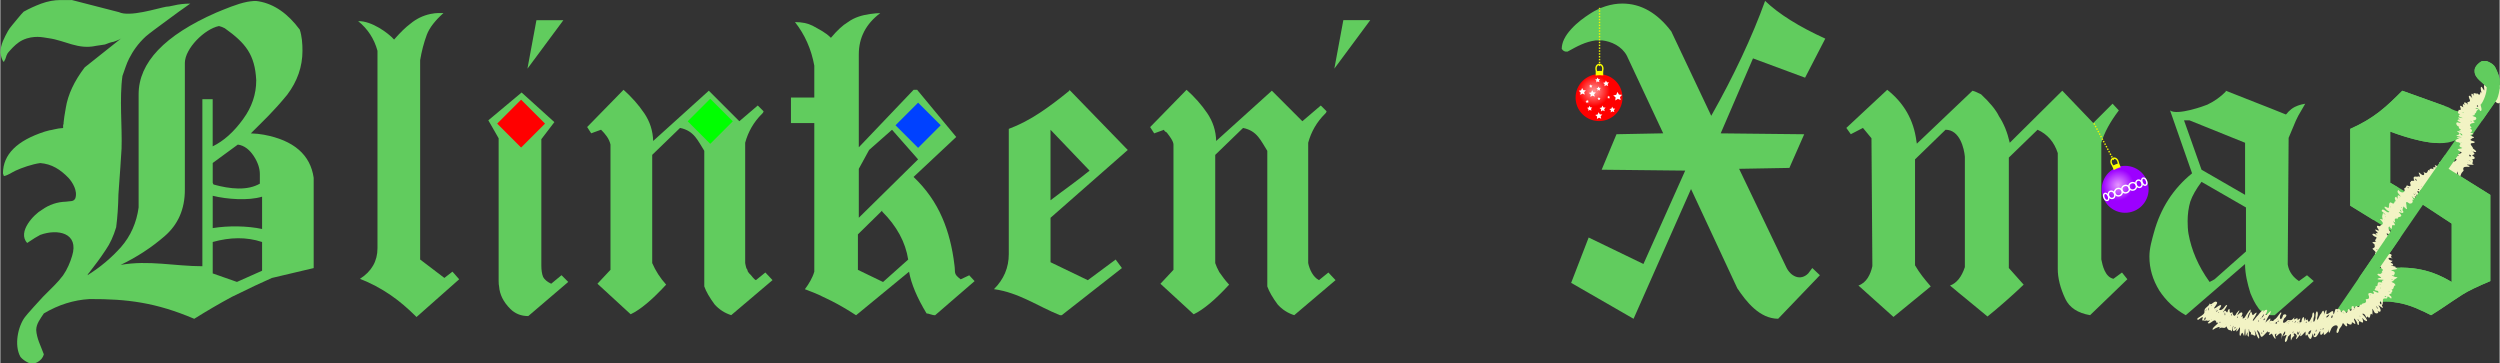 <?xml version="1.0" encoding="UTF-8"?>
<svg width="3.432in" height=".499in" version="1.1" viewBox="0 0 89.173 12.969" xmlns="http://www.w3.org/2000/svg" xmlns:xlink="http://www.w3.org/1999/xlink"><rect x="0" y="0" width="89.173" height="12.969" fill="#333333" stroke="none"/><defs><radialGradient id="c" cx="72.356" cy="20.983" r=".837" gradientTransform="matrix(.623 -.27 .261 .602 21.817 27.873)" gradientUnits="userSpaceOnUse"><stop stop-color="#ff9696" offset="0"/><stop stop-color="#f00" offset="1"/></radialGradient><radialGradient id="b" cx="72.356" cy="20.983" r=".837" gradientTransform="matrix(.623 -.27 .261 .602 41.095 30.691)" gradientUnits="userSpaceOnUse"><stop stop-color="#e596ff" offset="0"/><stop stop-color="#9c00ff" offset="1"/></radialGradient></defs><g transform="translate(-15.998 -17.234)"><g fill="#61cc5e" stroke-width=".083"><path d="m18.545 17.234 1.682 0.433c0.387 0.184 1.361-0.133 1.682-0.192 0.053 0 0.15-0.016 0.288-0.048 0.182-0.043 0.374-0.064 0.577-0.064-0.275 0.187-0.556 0.397-0.801 0.577-0.382 0.28-0.646 0.475-0.785 0.593-0.278 0.256-0.46 0.525-0.593 0.785-0.105 0.205-0.146 0.371-0.24 0.625-0.113 0.789-0.006 1.83-0.032 2.595-0.021 0.363-0.059 0.908-0.112 1.634-0.007 0.403-0.032 0.795-0.08 1.169-0.096 0.32-0.219 0.587-0.368 0.801-0.233 0.357-0.363 0.512-0.593 0.817-0.032 0.032-0.053 0.064-0.064 0.096 0.459-0.288 0.86-0.625 1.201-1.009 0.342-0.395 0.55-0.865 0.625-1.41v-4.037c0-1.132 0.924-2.104 2.771-2.916 0.305-0.123 0.735-0.312 1.105-0.384 0.157-0.023 0.29-0.046 0.416-0.016 0.545 0.096 1.031 0.433 1.458 1.009 0.078 0.243 0.096 0.501 0.096 0.753 0 0.566-0.182 1.089-0.545 1.57-0.487 0.595-0.835 0.915-1.298 1.378 0.187 0.008 0.31 0.019 0.465 0.048 1.069 0.199 1.661 0.716 1.778 1.538v3.22l-1.49 0.352c-0.32 0.139-0.796 0.363-1.426 0.673-0.438 0.235-0.886 0.497-1.346 0.785-1.37-0.584-2.394-0.71-3.732-0.705-0.566 0.032-1.111 0.203-1.634 0.513-0.122 0.189-0.27 0.366-0.272 0.593 0.021 0.309 0.156 0.548 0.272 0.865-0.043 0.15-0.132 0.227-0.24 0.288-0.086 0.049-0.217 0.055-0.304 0.016-0.118-0.052-0.214-0.123-0.288-0.208-0.237-0.412-0.091-1.097 0.16-1.426 0.021-0.032 0.123-0.15 0.304-0.352 0.075-0.085 0.187-0.208 0.336-0.368l0.4-0.4c0.117-0.117 0.224-0.24 0.32-0.368 0.147-0.212 0.251-0.459 0.32-0.689 0.257-0.828-0.515-0.98-1.137-0.753-0.107 0.053-0.262 0.15-0.465 0.288-0.364-0.394 0.247-1.029 0.529-1.185 0.256-0.182 0.539-0.278 0.849-0.288 0.157-0.026 0.271 0.007 0.336-0.112 0.099-0.267-0.099-0.584-0.24-0.737-0.299-0.309-0.605-0.496-1.009-0.529-0.291 0.039-0.669 0.173-0.881 0.272-0.129 0.06-0.27 0.167-0.416 0.192l-0.032-0.096c0-0.673 0.497-1.169 1.49-1.49 0.032-0.011 0.091-0.027 0.176-0.048 0.021 0 0.075-0.011 0.16-0.032 0.043-0.011 0.096-0.021 0.16-0.032 0.075-0.011 0.128-0.016 0.16-0.016v-0.096c0-0.011 0.005-0.027 0.016-0.048v-0.048c0.011-0.117 0.037-0.294 0.08-0.529 0.075-0.47 0.299-0.95 0.673-1.442l1.33-1.057c-0.043 0.043-0.144 0.091-0.304 0.144-0.075 0.011-0.176 0.043-0.304 0.096-0.075 0.011-0.182 0.027-0.32 0.048-0.638 0.141-1.09-0.188-1.682-0.272-0.131-0.019-0.262-0.048-0.4-0.048-0.15 0-0.333 0.02-0.529 0.112-0.19 0.09-0.334 0.237-0.465 0.384-0.03 0.034-0.059 0.064-0.08 0.096-0.021 0.032-0.048 0.101-0.08 0.208-0.011 0.011-0.027 0.043-0.048 0.096-0.076-0.061-0.106-0.224-0.128-0.336 0.013-0.304 0.148-0.539 0.272-0.769 0.023-0.042 0.077-0.126 0.176-0.24 0.133-0.153 0.256-0.32 0.384-0.449 0.192-0.107 0.4-0.203 0.625-0.288 0.235-0.085 0.465-0.129 0.689-0.128 0.064 3.47e-4 0.265 8.14e-4 0.4 0zm5.03 8.634v1.121l0.865 0.304 0.897-0.4v-1.025c-0.564-0.186-1.148-0.171-1.762 0zm0.224-7.705c-0.518 0.105-1.212 0.802-1.218 1.314v4.533c0 0.683-0.24 1.234-0.721 1.65-0.47 0.406-0.993 0.748-1.57 1.025 1.002-0.176 1.938 0.048 2.916 0.048v-5.959h0.368v1.682c0.395-0.192 0.758-0.518 1.089-0.977 0.31-0.427 0.465-0.886 0.465-1.378-0.045-0.913-0.375-1.327-1.121-1.858-0.061-0.034-0.137-0.064-0.208-0.08zm-0.224 7.209c0.565-0.091 1.242-0.08 1.762 0.032v-1.153c-0.488 0.151-1.258 0.093-1.762-0.032zm0.897-2.98-0.897 0.657v0.705c0.011 0.032 0.021 0.053 0.032 0.064 0.595 0.165 1.211 0.224 1.65-0.032v-0.336c0-0.203-0.069-0.425-0.224-0.657-0.142-0.212-0.325-0.368-0.561-0.4z"/><path d="m31.809 17.699c-0.299 0.267-0.497 0.523-0.593 0.769-0.107 0.288-0.187 0.593-0.24 0.913v7.112l0.865 0.657 0.288-0.224 0.24 0.272-1.522 1.346c-0.32-0.32-0.63-0.582-0.929-0.785-0.342-0.235-0.705-0.427-1.089-0.577 0.416-0.267 0.625-0.63 0.625-1.089v-7.048c-0.117-0.427-0.347-0.78-0.689-1.057 0.483-0.013 1.076 0.426 1.282 0.657 0.224-0.256 0.416-0.443 0.577-0.561 0.203-0.171 0.442-0.293 0.721-0.352 0.214-0.045 0.359-0.032 0.465-0.032z"/><path d="m34.596 20.534 1.169 1.057-0.465 0.609v4.501c0 0.171 0.021 0.31 0.064 0.416 0.053 0.096 0.15 0.176 0.288 0.24l0.368-0.304 0.24 0.24-1.426 1.218c-0.256 0-0.47-0.085-0.641-0.256-0.246-0.246-0.379-0.513-0.4-0.801-0.011-0.043-0.016-0.107-0.016-0.192v-5.094l-0.368-0.641zm0.529-2.579h0.961l-1.282 1.73z"/><path d="m38.233 20.438c0.288 0.256 0.534 0.534 0.737 0.833 0.203 0.299 0.31 0.63 0.32 0.993l1.986-1.794 1.089 1.089 0.657-0.561 0.208 0.208c-0.011 0.032-0.021 0.053-0.032 0.064l-0.032 0.032c-0.288 0.288-0.486 0.63-0.593 1.025v4.293l0.016 0.08c0.011 0.053 0.021 0.091 0.032 0.112 0.021 0.021 0.037 0.059 0.048 0.112 0.011 0.011 0.027 0.032 0.048 0.064l0.048 0.048c0.011 0.011 0.037 0.043 0.08 0.096 0.043 0.053 0.08 0.085 0.112 0.096l0.336-0.272 0.256 0.272-1.474 1.25c-0.235-0.075-0.433-0.203-0.593-0.384-0.182-0.246-0.304-0.459-0.368-0.641v-4.838c-0.231-0.36-0.359-0.716-0.865-0.817l-0.993 0.961v3.861c0.117 0.269 0.277 0.525 0.497 0.769-0.502 0.545-0.924 0.897-1.266 1.057l-1.185-1.089 0.465-0.497v-4.469c-0.046-0.21-0.187-0.38-0.336-0.529l-0.352 0.128-0.144-0.224z"/><path d="m47.396 17.699c-0.513 0.384-0.769 0.876-0.769 1.474v3.316l1.954-2.05h0.128l1.394 1.682-1.522 1.426c0.449 0.427 0.79 0.913 1.025 1.458 0.214 0.491 0.358 1.052 0.433 1.682 0.045 0.289-0.051 0.306 0.224 0.513l0.304-0.144 0.192 0.208-1.41 1.218c-0.043 0-0.096-0.011-0.16-0.032-0.064-0.021-0.112-0.032-0.144-0.032-0.342-0.566-0.55-1.063-0.625-1.49l-1.89 1.554c-0.331-0.214-0.625-0.384-0.881-0.513-0.107-0.053-0.262-0.128-0.465-0.224-0.096-0.043-0.256-0.107-0.481-0.192 0.143-0.189 0.275-0.412 0.336-0.625v-5.302h-0.833v-0.913h0.833v-1.137c-0.107-0.587-0.336-1.105-0.689-1.554 0.246 0 0.454 0.043 0.625 0.128 0.263 0.147 0.468 0.243 0.657 0.433 0.224-0.267 0.427-0.454 0.609-0.561 0.235-0.171 0.499-0.245 0.785-0.288 0.137-0.021 0.284-0.032 0.368-0.032zm0.064 7.048-0.865 0.849v1.266l0.897 0.433 0.897-0.801c-0.096-0.619-0.406-1.191-0.929-1.714zm0.352-2.884-0.817 0.721-0.368 0.673v1.746l2.115-2.083z"/><path d="m54.14 20.438 2.083 2.147-2.755 2.419v1.586l1.33 0.641 0.993-0.737 0.224 0.304-2.147 1.682h-0.064c-0.781-0.312-1.468-0.809-2.355-0.929 0.352-0.352 0.529-0.769 0.529-1.25v-4.469c0.374-0.139 0.753-0.336 1.137-0.593 0.32-0.214 0.662-0.47 1.025-0.769zm-0.673 1.426v2.515c0.497-0.381 0.915-0.666 1.394-1.057z"/><path d="m58.321 20.438c0.288 0.256 0.534 0.534 0.737 0.833 0.203 0.299 0.31 0.63 0.32 0.993l1.986-1.794 1.089 1.089 0.657-0.561 0.208 0.208c-0.011 0.032-0.021 0.053-0.032 0.064l-0.032 0.032c-0.288 0.288-0.486 0.63-0.593 1.025v4.293c0.049 0.235 0.172 0.497 0.384 0.609l0.336-0.272 0.256 0.272-1.474 1.25c-0.235-0.075-0.433-0.203-0.593-0.384-0.182-0.246-0.304-0.459-0.368-0.641v-4.838c-0.231-0.36-0.359-0.716-0.865-0.817l-0.993 0.961v3.861c0.032 0.096 0.08 0.203 0.144 0.32 0.115 0.167 0.219 0.305 0.352 0.449-0.502 0.545-0.924 0.897-1.266 1.057l-1.185-1.089 0.465-0.497v-4.469c0-0.053-0.027-0.123-0.08-0.208-0.032-0.053-0.085-0.128-0.16-0.224-0.064-0.032-0.096-0.064-0.096-0.096l-0.352 0.128-0.144-0.224z"/><path d="m78.963 17.266c0.491 0.47 1.207 0.918 2.147 1.346l-0.721 1.394-1.858-0.689-1.153 2.675 2.98 0.032-0.529 1.201-1.794 0.032 1.682 3.508c0.15 0.326 0.502 0.508 0.785 0.224l0.144-0.192 0.272 0.256-1.49 1.554c-0.665-0.005-1.136-0.607-1.458-1.089l-1.65-3.54-2.05 4.63-2.227-1.282 0.625-1.618 1.954 0.945 1.49-3.332-2.98-0.032 0.529-1.266 1.666-0.032-1.298-2.771c-0.18-0.338-0.554-0.509-0.881-0.545h-0.224c-0.378 0.048-0.662 0.209-1.009 0.4-0.108 0.009-0.151-0.02-0.208-0.096 0-0.224 0.112-0.459 0.336-0.705 0.224-0.246 0.464-0.415 0.689-0.561 0.33-0.214 0.735-0.352 1.137-0.352 0.662 0 1.244 0.331 1.746 0.993l1.426 3.012c0.79-1.396 1.466-2.831 1.922-4.101z"/><path d="m83.32 20.438c0.598 0.47 0.945 1.079 1.041 1.826 0.004 0.03 0.01 0.062 0.016 0.096l1.986-1.89c0.075 0.021 0.176 0.064 0.304 0.128 0.32 0.299 0.534 0.561 0.641 0.785 0.171 0.256 0.299 0.571 0.384 0.945l1.874-1.858 1.105 1.153 0.689-0.689 0.224 0.24c-0.31 0.406-0.518 0.79-0.625 1.153v4.165c0.042 0.209 0.131 0.627 0.433 0.689l0.304-0.224 0.192 0.24-1.33 1.282c-0.438-0.075-0.732-0.267-0.881-0.577-0.182-0.384-0.272-0.742-0.272-1.073v-4.133c-0.128-0.395-0.368-0.673-0.721-0.833l-1.025 0.993v3.941l0.529 0.593c-0.379 0.366-0.931 0.848-1.29 1.136-0.478-0.403-0.898-0.731-1.337-1.104 0.235-0.085 0.411-0.304 0.529-0.657v-3.941c-0.025-0.281-0.175-0.961-0.689-0.961l-1.089 1.057v3.78c0.172 0.293 0.33 0.483 0.561 0.753l-1.33 1.089-1.25-1.121c0.287-0.099 0.433-0.394 0.497-0.692l-0.032-4.563-0.304-0.368-0.433 0.224-0.16-0.224z"/><path d="m95.399 20.47c0.713 0.288 1.435 0.559 2.147 0.849l0.032-0.032c0.021-0.032 0.071-0.09 0.16-0.16 0.081-0.063 0.179-0.107 0.24-0.128 0.099-0.035 0.149-0.045 0.256-0.064-0.043 0.075-0.101 0.176-0.176 0.304-0.043 0.064-0.096 0.166-0.16 0.304-0.053 0.128-0.139 0.331-0.256 0.609l-0.032 4.517c0.043 0.276 0.207 0.464 0.4 0.593l0.288-0.208 0.24 0.208-1.394 1.218h-0.096c-0.182 0-0.336-0.075-0.465-0.224-0.16-0.214-0.229-0.386-0.304-0.561-0.104-0.332-0.192-0.688-0.192-1.041l-2.115 1.826c-0.384-0.214-0.7-0.507-0.945-0.881-0.235-0.384-0.352-0.785-0.352-1.201-0.004-0.312 0.099-0.634 0.16-0.865 0.235-0.865 0.689-1.57 1.362-2.115l-0.785-2.243c0.26 0.19 1.253-0.172 1.33-0.208 0.246-0.116 0.465-0.272 0.657-0.465zm-0.865 3.252c-0.192 0.256-0.326 0.491-0.4 0.705-0.064 0.214-0.096 0.449-0.096 0.705 0.002 0.148 0.007 0.312 0.032 0.449 0.104 0.563 0.336 1.137 0.753 1.714l0.176-0.096 1.121-0.993v-1.57zm-0.625-2.195 0.625 1.762 1.554 0.897v-1.858l-1.986-0.801z"/><path d="m63.915 17.952h0.961l-1.282 1.73z"/></g><g transform="translate(.49 -.488)"><circle cx="72.548" cy="21.205" r=".837" fill="url(#c)" stop-color="#000000" stroke-dasharray="0.462, 0.154" stroke-linecap="round" stroke-linejoin="round" stroke-width=".154"/><g stroke-linecap="round"><path d="m72.555 20.252c-0.042 6.35e-4 -0.084 0.007-0.126 0.017v0.156l0.016-0.016 0.012 0.013c5.75e-4 -1e-4 1e-3 -4.31e-4 0.002-5.29e-4l0.016-0.016 0.012 0.012 0.015-0.014 0.012 0.012 0.015-0.015 0.013 0.013 0.013-0.013 0.013 0.013c3.49e-4 1e-6 7.08e-4 -3e-6 0.001 0l0.014-0.014 0.014 0.014c3.49e-4 1.9e-5 7.08e-4 -1.9e-5 0.001 0l0.013-0.012 0.013 0.013 0.012-0.012 0.014 0.014 0.012-0.012 0.014 0.014 0.008-0.008 0.013 0.013v-0.155c-0.048-0.012-0.095-0.018-0.143-0.017z" fill="#fbff00" stop-color="#000000" stroke-dasharray="3.068, 1.023" stroke-linejoin="round" stroke-width="1.023"/><path d="m72.46 20.271c-0.115-0.33 0.314-0.338 0.207 0.004" fill="none" stroke="#fbff00" stroke-width=".051"/></g><path id="a" transform="matrix(.218 0 0 .218 27.495 17.799)" d="m208.15 13.726-0.312-0.141-0.291 0.182 0.038-0.341-0.263-0.22 0.336-0.069 0.129-0.318 0.17 0.298 0.342 0.024-0.231 0.253z" fill="#fff" stop-color="#000000"/><use transform="matrix(.589 0 0 .589 29.374 8.602)" xlink:href="#a"/><use transform="matrix(.565 0 0 .565 30.994 9.645)" xlink:href="#a"/><use transform="matrix(1.016 0 0 1.016 -1.289 .566)" xlink:href="#a"/><use transform="matrix(.52 0 0 .52 34.69 10.477)" xlink:href="#a"/><use transform="matrix(.872 0 0 .872 8.733 3.539)" xlink:href="#a"/><use transform="matrix(1.173 0 0 1.173 -13.084 -3.219)" xlink:href="#a"/><use transform="matrix(.506 0 0 .506 36.055 10.716)" xlink:href="#a"/><use transform="matrix(.989 0 0 .989 1.024 1.162)" xlink:href="#a"/><use transform="matrix(1.483 0 0 1.483 -34.747 -9.539)" xlink:href="#a"/><use transform="matrix(1.18 0 0 1.18 -13.363 -2.576)" xlink:href="#a"/><use transform="matrix(1.206 0 0 1.206 -15.844 -3.976)" xlink:href="#a"/><use transform="matrix(.756 0 0 .756 17.497 5.238)" xlink:href="#a"/><use transform="matrix(.852 0 0 .852 10.474 2.942)" xlink:href="#a"/></g><g transform="rotate(-22.036 91.729 24.049)" stroke-linecap="round"><circle cx="91.826" cy="24.023" r=".837" fill="url(#b)" stop-color="#000000" stroke-dasharray="0.462, 0.154" stroke-linejoin="round" stroke-width=".154"/><g transform="translate(19.278 2.818)"><path d="m72.555 20.252c-0.042 6.35e-4 -0.084 0.007-0.126 0.017v0.156l0.016-0.016 0.012 0.013c5.75e-4 -1e-4 1e-3 -4.31e-4 0.002-5.29e-4l0.016-0.016 0.012 0.012 0.015-0.014 0.012 0.012 0.015-0.015 0.013 0.013 0.013-0.013 0.013 0.013c3.49e-4 1e-6 7.08e-4 -3e-6 0.001 0l0.014-0.014 0.014 0.014c3.49e-4 1.9e-5 7.08e-4 -1.9e-5 0.001 0l0.013-0.012 0.013 0.013 0.012-0.012 0.014 0.014 0.012-0.012 0.014 0.014 0.008-0.008 0.013 0.013v-0.155c-0.048-0.012-0.095-0.018-0.143-0.017z" fill="#fbff00" stop-color="#000000" stroke-dasharray="3.068, 1.023" stroke-linejoin="round" stroke-width="1.023"/><path d="m72.46 20.271c-0.115-0.33 0.314-0.338 0.207 0.004" fill="none" stroke="#fbff00" stroke-width=".051"/></g><g fill="none" stroke="#fff" stroke-width=".051"><ellipse cx="91.097" cy="24.021" rx=".082" ry=".134" stop-color="#000000"/><ellipse cx="91.304" cy="24.023" rx=".111" ry=".134" stop-color="#000000"/><circle cx="91.567" cy="24.027" r=".134" stop-color="#000000"/><circle cx="91.844" cy="24.023" r=".134" stop-color="#000000"/><circle cx="92.114" cy="24.026" r=".134" stop-color="#000000"/><ellipse cx="92.358" cy="24.024" rx=".107" ry=".134" stop-color="#000000"/><ellipse cx="92.562" cy="24.026" rx=".082" ry=".134" stop-color="#000000"/></g></g><path d="m104.55 19.413h0.16c0.16 0.064 0.262 0.139 0.304 0.224 0.069 0.138 0.138 0.298 0.16 0.433v0.256c-4e-3 0.151-0.045 0.32-0.096 0.449l-1.73 2.483 1.49 0.929v3.076c-0.459 0.192-0.791 0.351-0.993 0.481-0.429 0.274-0.743 0.507-1.121 0.737-0.117-0.064-0.299-0.15-0.545-0.256-0.783-0.324-1.389-0.266-2.163-0.032-0.085 0.032-0.219 0.107-0.4 0.224l-0.224-0.16 1.906-2.787-1.458-0.897v-2.739c0.865-0.387 1.281-0.785 1.858-1.362l1.65 0.593c0.599 0.391 1.362 0.05 1.362-0.721-0.131-0.161-0.433-0.315-0.433-0.561v-0.048c3e-3 -0.147 0.204-0.303 0.272-0.32zm-2.115 5.126-1.554 2.259c1.013-0.048 1.666-0.047 2.579 0.497v-2.083zm-1.169-0.785 0.897 0.529 1.426-2.05c-0.608 0.318-1.911-0.152-2.323-0.304z" fill="#61cc5e" stroke-width=".083"/><path d="m104.97 20.232c-0.136 0.055 0.033 0.266-0.138 0.085-0.022 0.113-0.058 0.074-0.132 0.015-0.192-0.24 9e-3 0.301-0.127 0.065-0.103-0.186-0.09 0.071-0.03 0.173-0.102-0.179-0.024 0.16-0.161-0.001-0.037 0.036-0.207-0.093-0.119 0.091-0.114-0.173-0.131-0.053-0.049 0.122-0.02-0.078-0.189-0.224-0.133-0.051 0.12 0.23-0.146 0.056-0.034 0.238-0.157-0.169-0.212-0.04-0.041 0.068-0.236-0.212-0.119 0.04-0.129 0.026-0.267-0.178 0.031 0.145-0.164 0.088-0.018 0.079-0.08 0.128 0.05 0.153-0.169 0.092 0.137 0.138 0.078 0.145-0.367-0.074 0.041 0.072-0.139 0.047-0.142 0.062 0.216 0.119 0.022 0.118-0.154-0.072-0.116 0.12 5e-3 0.144-0.087 0.08 0.174 0.08-0.017 0.143 0.342 0.107-0.248-0.078 0.011 0.072 0.07 0.118-0.285 0.064 0.043 0.143 0.206 0.058-0.339-0.042-0.026 0.066-0.121-0.005-0.242 0.116-0.016 0.132 0.144 0.091-0.122 0.108 0.113 0.198-0.045 0.048-0.293 0.007-0.07 0.13 0.187 0.091-0.279 0.059 0.017 0.174-0.071-0.085-0.254 0.037-0.181 0.091 0.105-0.014-0.084 0.195-0.121 0.029-0.069-0.042-0.175-0.109-0.194 0.037 0.037 0.253-0.013-0.058-0.084 0.021-0.04-0.069-0.166-0.082-0.088 0.122 0.019 0.027-0.161-0.237-0.07 0.013-0.119 0.009-0.022 0.072-0.192-0.008 0.097 0.205-0.089-0.041-0.046 0.158-0.056-0.055-0.198-0.026-0.115 0.063-0.128-0.162-0.037 0.182-0.245 0.017 0.068 0.1 0.016 0.18-0.096 0.075-0.186-0.167 0.077 0.182-0.074 0.09-0.063 0.046-0.217-0.056-0.168 0.115 0.071 0.096-0.154-0.002-0.103 0.093-0.115-0.025 0.118 0.231-0.148 0.115-0.03 0.072-0.08 0.131-0.104 0.104 0.092 0.142-0.079 0.22-0.201 0.058-0.089 0.101 0.069 0.157 0.082 0.246-0.193-0.197-0.04 0.227-0.153 3.73e-4 -0.094 0.012-0.035 0.128-0.013 0.159-0.092-0.034-7e-3 0.168-0.184 0.04-0.122 0.013-7e-3 0.261-0.129 0.183-0.206-0.105-0.034 0.104 0.079 0.146-0.068 0.115-0.237-0.194-0.277-0.019 0.137 0.099 0.211 0.213 0.049 0.065-0.036 0.144-0.039 0.111-8e-3 0.238-0.289-0.086 0.182 0.125-0.081 0.207 2e-3 0.092-0.176-0.069-0.114 0.087 0.178 0.237-0.146-0.04-0.056 0.106 0.215 0.19-0.139-0.023 0.066 0.183-0.138-0.137-0.28-0.071-0.101 0.024 0.164 0.038-0.043 0.101 0.033 0.183 0.119 0.032-0.265-0.036-0.044 0.088 0.01 0.114 0.045 0.088-0.074 0.165 0.037 0.042 0.165 0.122 0.095 0.166-9e-3 0.08 0.365 0.271 0.112 0.256-0.067 0.079 0.066 0.063-0.058 0.193 0.172-0.033 0.143 0.086 0.209 0.112 0.073 0.068-0.109 0.072 0.036 0.111-0.098-0.036-0.019 0.091-0.178 0.052-0.155 0.031 0.259 0.17 0.025 0.152-0.232 0.098 0.326 0.024 0.108 0.099-0.04 0.068 0.099 0.066-0.118 0.05-0.081 0.028 5e-3 0.165-0.123 0.145 0.071 0.093-0.155 0.129 0.091 0.168 0.101 0.186-0.257-0.112-0.152 0.055 0.03 0.143-0.096-0.058-0.195 0.05 0.062 0.172 0.028 0.185-0.09 0.19 0.07 0.203-0.149 0.103-0.136 0.196-0.098-0.032-0.046 0.081-0.148 0.087-0.086-0.147-0.121 0.165-0.15-0.035-0.142-0.027-7e-3 0.185-0.122 0.163-0.108-0.213-0.06 0.194-0.174 0.033-0.086-0.138-0.138 0.059-0.148 0.018-0.036-0.175-0.135-0.078-0.179-0.117-0.042-0.032-0.09 0.377-0.104 0.09-0.044-0.058-0.17 0.126-0.244 0.089 0.04-0.299-0.075-0.042-0.1 0.092 0.041-0.112 0.015-0.33-0.081-0.108-0.077 0.05-0.146 0.365-0.149 0.161 0.084-0.221-0.045-0.363-0.055-0.06 0.015 0.148-0.113 0.322-0.069 0.069 0.071-0.16-0.037-0.333-0.052-0.068-0.103 0.211-0.124 0.256-0.166 0.107-0.126 0.124-6e-3 -0.212-0.127 0.072 0.046-0.231-0.074-0.173-0.09 0.024-0.193 0.089 0.098-0.258-0.136-0.065 0.035-0.195-0.188 0.103-0.11-0.106-0.105 0.116-0.097 0.113-0.238 0.099-0.126 0.139-0.233 0.15-0.131-0.056 0.186-0.15-5e-3 -0.173-0.036-0.118-0.081 0.283-0.176 0.076-0.07-0.05 0.029-0.179-0.142 0.177-0.239 0.206-0.099 0.152-0.112-0.076-0.196 0.137 0.118-0.284 5e-3 -0.146-0.097-0.057-0.088 0.123 0.064-0.2 0.138-0.288 0.108-0.266-0.163 0.151-0.162 0.024 0.148-0.222-0.036-0.205-0.123-0.02 0.133-0.229-0.032-0.112-0.148 0.056-0.064 0.043-0.227 0.313-0.175 0.147 0.085-0.114 0.225-0.372 0.013-0.167-0.075 0.084-0.047-0.299-0.153 0.034-0.097 0.28-0.061-0.064 0.043-0.139 0.06-0.238-0.153 0.125-0.206 0.208-0.166 0.114 0.032-0.113-0.127-0.026 0.103-0.164 0.027-0.215-0.092-0.095-0.16 0.174 0.198-0.35-0.067-0.041-0.081 0.199-0.144 0.04-0.154-0.039-0.173 0.13-0.033-0.222-0.15-0.072-0.047 0.23-0.068-0.088-0.159 0.068-0.13 0.123 0.268-0.358 0.068-0.222-0.09 0.139-0.173 0.188-0.232 0.136 0.156-0.204 0.051-0.191-0.1-0.068-0.206 0.114 0.054-0.105 0.031-0.187-0.094-0.106-0.221 0.157-0.258 0.035-0.049 0.135-0.198 0.147-0.195 0.28 0.05 0.158-0.373 0.251-0.225 0.311 0.196-0.132 0.182-0.148 0.142 0.02 0.048-0.021 0.148 0.065 0.249-0.063-0.236 0.225 0.194-0.079-0.047 0.149 0.072 0.107 0.269-0.243 0.313-8.92e-4 0.201-0.046-0.209 0.182-0.131 0.25 0.103-0.075 0.333-0.172 0.21-0.034 0.12-0.11 0.2 0.037 0.276-0.091 0.027 0.095 0.092 0.159 0.142 0.13 0.066 0.164 0.062-0.159 0.11-0.145-0.057 0.141-0.028 0.285 0.139 0.074-0.089 0.17-0.022 0.168 0.083-0.029 0.036 0.069-0.044 0.254 0.017 0.32 0.083-0.168 0.067-0.156 0.137 1.34e-4 0.02-0.062 0.034-0.463 0.05-0.142-6e-3 0.372 0.1-0.22 0.073 0.114 0.099 0.204 0.016-0.326 0.056-0.21 4e-3 0.145 0.094 0.029 0.061 0.191 0.044-0.074 0.226 0.174 0.146-0.104-0.042-0.218 0.086 0.251 0.148 0.236 0.058-0.073-0.177-0.422-0.017-0.253 0.086 0.093 0.049 0.239 0.147 0.176 0.08-0.065 0.237-0.27 0.179-0.142 0.2-0.07-0.105 0.204 0.15 0.041 0.04 0.102 0.195 0.344 0.101 0.045 0.149-0.155-0.045 0.154 0.104 0.013 0.116-0.122 0.185-0.089 0.123 0.147 0.011-0.061 0.184-0.446 0.141-0.199-0.198 0.231 0.129-0.073 0.04 0.101-0.122 0.25 0.036 0.265 0.065 0.005 0.043-0.019 0.135-0.209 0.098 0.013-1e-4 0.293 0.025-0.049 0.132-0.032-0.1-0.198 0.139-0.049 0.075 0.031-0.09 0.218 0.141-0.094 0.173-0.166-0.102 0.221-7e-3 0.142 0.114 0.005 0.085-0.136-0.023 0.243 0.096 0.065 0.045 0.109 0.114 0.254 0.16 0.096 0.077-0.306 5e-3 0.036 0.117 0.003 0.087 0.028 0.215-0.394 0.185-0.124 0.027 0.188 0.254-0.288 0.133-0.072-0.036 0.196 0.044 0.107 0.159-0.011 0.036-0.241-0.031 0.269 0.089-0.063 0.04-0.147 0.256-0.215 0.244-0.071-0.113 0.238 0.029 0.261 0.055 0.056 0.08-0.109 0.085-0.1 0.119-0.199 0.032-0.065 0.117 0.171 0.167 0.078-0.065-0.204 0.065 0.025 0.158-0.061-0.019-0.179 0.179 0.131 0.117-0.071-0.113-0.25 0.065-0.066 0.093 0.09 0.114 0.079-0.035-0.207 0.13-0.088 0.173 0.104-0.065-0.307 0.102-0.075 0.221 0.137 0.047-0.113-0.067-0.217 0.129-0.053 0.138 0.244 0.18 0.088 0.153 0.177 0.065-0.202 0.18-0.057 0.027-0.157-0.048-0.327 0.065-0.111 0.024 0.105 0.233 0.068 0.108-0.041 0.134 0.114 0.17-0.005 0.058-0.162-0.08-0.116 0.247 0.217 0.111-0.019 0.089-0.102-0.042-0.276 0.139-0.248 0.121 0.023-0.03-0.175 0.189 0.006 0.081-0.115-0.198-0.126 0.017-0.188-0.047-0.044 0.091-0.057-4e-3 -0.139 0.11 0.008 0.052-0.15 0.141-0.145-6e-3 -0.123-0.244-0.111-0.078-0.157 0.049-0.093 0.081-0.044 0.157-0.146-0.096 0.045-0.322-0.13-0.145-0.047 0.078-0.101 0.052-0.152-0.077-0.18-0.053-0.036 0.381-0.037 0.129-0.102 0.159-0.048-0.348-0.085-0.063-0.084-0.02-0.159-0.192-9e-3 -0.021-0.16-0.204-0.031-0.19-0.17-1e-3 -0.081-0.125-0.093 4e-3 -0.074-0.052-0.153-0.148-0.037-0.238-0.132-0.054-0.124-0.143-0.146 0.087-0.141-0.151-0.178-7e-3 -0.087 0.272 0.073 0.187-0.113-0.038-0.033-0.154-0.251-0.039-0.193-0.095-0.084-0.19-0.205 0.018-0.089 0.233 0.07-0.163-0.191-0.029-0.3 0.155 0.235 0.049-0.078 0.137-0.044 0.197 0.052-0.145-0.25 0.078-0.088-0.023-0.093-0.053-0.185 0.092-0.135-0.054-0.104 0.209-0.032 0.091-0.177-0.183-0.172 0.121 0.059 0.106-0.085-0.072-0.06 0.011-0.153-5.4e-4 -0.186 0.229 0.245 0.073-0.049 0.115 0.005 9e-3 -0.023-0.091-0.265 0.099-0.104 0.143 0.019 0.14-0.121 0.081-0.149 0.211 0.127-0.149-0.27 0.075-0.046 0.13 0.035-0.066-0.11 0.119-0.041-0.131-0.234 0.055 0.049 0.145 0.027-0.05-0.108-0.262-0.323-0.029-0.195-0.045-0.083 0.081-0.123 0.117-0.022 0.032-0.097 0.109-0.014 0.066-0.146 0.088 0.135 0.073-0.097 0.194 0.053 0.116-0.051-0.23-0.383-0.03-0.179 0.219 0.25-0.091-0.194 0.105 0.007 0.15 0.056 0.127-0.025 0.075-0.112 0.012-0.186 0.088 0.234 0.181 0.064 0.069 0.026 0.103-0.064-0.101-0.193-6e-3 -0.271 0.277 0.192 0.271 0.001 0.063 0.078 0.145-0.042 0.112-0.039 0.119 0.114 0.15-0.218 0.142 0.017 0.028 0.053 0.186 0.03 0.171-0.108 0.019-0.24 0.014 0.112 0.122 0.091 0.046-0.156 0.064-0.13 0.12-0.205-0.085-0.234 0.256-0.072 0.209-0.168-0.327-0.112 0.328 0.027 0.094-0.092 0.028-0.021 0.053-0.143-0.022-0.136 0.201-0.029 0.095-0.095 0.022-0.151 0.03-0.038 0.168-0.003 0.01-0.143 0.198 0.075 0.154-0.009 0.02-0.1 0.011-0.062-0.204-0.197 0.024-0.195 0.181-0.075-0.294-0.067-0.034-0.166-0.257-0.018 0.234 0.019-0.037-0.081-0.199-0.092 0.279-0.028-0.056-0.129 0.051-0.012 0.13-0.073-9e-3 -0.15 0.142-0.004-0.026-0.071 6e-3 -0.123 0.04-0.104 0.281-0.035 0.098-0.144 6e-3 -0.004 0.181-0.025 0.111-0.126-0.266-0.093-0.011-0.021-0.039-0.125 0.105-0.072 3e-3 -0.09 0.143-0.154-0.259-0.06 3e-3 -0.095 0.045 0.053 0.132 0.02-0.026-0.259 0.036-0.222 0.054-5e-3 0.157 0.198 0.187 0.066-0.094-0.199 0.118 0.066 0.053-0.201 0.071 0.192 0.146 0.031 0.234 0.03-0.083-0.178 0.097 0.125 0.175 0.043 0.064-0.047 0.123 0.103 0.214 0.101 0.078-0.095-0.196-0.317 0.028-0.138 0.062-0.158-0.108-0.366-0.154-0.548-0.105-0.172-0.148 0.125-0.162 0.108-0.125-0.28-0.019 0.131-0.082 0.073l-0.034-0.274zm0.202 0.084c0.05 0.101-0.027 0.16 0 0zm-0.319 0.154c0.074 0.071-0.016 0.11 0 0zm-0.516 0.132c0.024 0.019-0.012 0.018 0 0zm0.514 0.203c0.045 0.072-0.03-0.004 0 0zm-0.328 0.114c0.033 0.04 0.025 0.056 0 0zm-0.135 0.067c0.07 0.103-0.102 0.041 0 0zm-0.572 0.249c0.105-4e-3 0.114 0.049 0 0zm0.316 0.306c0.121 0.033-0.024 0.044 0 0zm-0.434 0.114c0.073 0.04 0.053 0.042 0 0zm0.127 0.099c0.024-0.002 6e-3 0.013 0 0zm-0.081 0.229c0.142 0.018 0.114 0.179 0 0zm0.36 0.148c8e-3 4.17e-4 -7.5e-4 0.003 0 0zm-0.359 0.183c0.134 0.014 0.108 0.034 0 0zm0.05 0.107c0.013-0.007 5e-3 0.013 0 0zm0.359 0.191c0.014-0.008 0.048 0.041 0 0zm-0.024 0.091c0.031 0.006-5e-3 0.009 0 0zm-0.035 0.044c0.153 0.075-0.061 0.11 0 0zm0.079 0.072c0.015 0.004-4e-3 8e-3 0 0zm-0.119 0.128c0.183 0.078 0.029 0.034 0 0zm-0.625 0.067c0.034 0.07-0.027 0.077 0 0zm0.589 0.026c0.046 0.006-0.016 0.014 0 0zm-0.58 0.299c-3e-3 0.022-0.012-0.006 0 0zm-0.591 0.221c0.112 0.055-0.074 0.016 0 0zm-0.7 0.043c0.128 0.067 0.041 0.138 0 0zm0.623 0.003c0.099 0.094 7e-3 0.102 0 0zm-0.391 0.281c0.035 0.032-0.035 0.007 0 0zm-0.497 0.025c0.084 0.007 0.024 0.077 0 0zm0.397 0.061c0.081 0.071-0.082 0.034 0 0zm-0.136 0.137c0.036 0.006 0.019 0.049 0 0zm0.024 0.028c0.021 0.025-0.01 0.006 0 0zm-0.066 0.002c0.109 0.063-3e-3 0.046 0 0zm-0.514 0.133c0.037-0.004-3e-3 0.038 0 0zm0.362 0.114c0.043 0.016-7e-3 0.008 0 0zm-0.723 0.153c0.03-8e-6 -6e-3 0.045 0 0zm0.018 0.03c0.061 0.069 0.053 0.119 0 0zm0.429 0.058c0.061 0.048-0.053 0.022 0 0zm-0.061 0.08c0.144 0.134-0.015 0.068 0 0zm-0.534 0.24c0.05 0.022 0.02 0.067 0 0zm0.378 0.001c0.039 0.016-4.7e-4 0.014 0 0zm-0.052 0.061c0.018 0.012 0.016 0.026 0 0zm-0.357 0.04c0.027-6e-3 3e-3 0.031 0 0zm0.06 0.672c0.25 0.163-0.163 0.115 0.022 0.044 5e-3 -0.017-0.027-0.027-0.022-0.044zm-0.314 0.208c6e-3 -0.005 5e-3 0.01 0 0zm-0.031 0.188c0.063-0.002 0.061 0.061 0 0zm0.069 0.206c8e-3 -0.005 2e-3 0.008 0 0zm0.496 0.873c0.097 0.032-0.079 0.026 0 0zm-0.47 0.161c0.17 0.039 0.045 0.034 0 0zm0.459 0.02c0.026 0.005 0.016 0.019 0 0zm-0.403 0.126c0.053-0.026 0.012 0.055 0 0zm0.287 0.11c0.086-0.004 0.037 0.039 0 0zm-9e-3 0.068c0.03 0.016-0.031-0.004 0 0zm-0.652 0.029c0.052 0.058 0.032 0.103 0 0zm0.541 0.079c0.135 0.074-0.064 0.041 0 0zm-0.453 0.062c0.026 0.011-0.011 0.019 0 0zm-0.192 0.102c0.013 0.101 5e-3 0.038 0 0zm0.491 0.014c0.092 0.241-0.102 0.074 0 0zm-6.032 0.153c0.011 0.043-0.064 0.011 0 0zm5.858 0.02c0.157 0.168 0.048 0.128 0 0zm-5.95 0.057c0.013 0.092-0.091 0.201 0 0zm5.193 0.045c0.051 0.011-0.021 0.045 0 0zm-4.925 0.017c-0.054 0.073-0.063 0.047 0 0zm4.88 0c0.035 0.053-0.018 0.019 0 0zm-5.236 0.011c-4e-3 0.062-0.081 0.06 0 0zm0.39 0.022c0.012 0.073-0.111 0.088 0 0zm4.295 0.024c0.036 0.035-0.055 0.046 0 0zm-4.188 0.004c0.013 9.69e-4 -2e-3 0.026 0 0zm-0.072 0.041c0.043 0.019-0.043 0.055 0 0zm0.228 0.017c0.043 0.141-0.035 0.139 0 0zm4.247 0.003c0.053 0.128-2e-3 -0.022 0 0zm-4.005 0.052c0.044 0.045-0.062 0.107 0 0zm1.155 0.002c0.01 0.092-0.202 0.247 0 0zm2.335 9e-3c-0.064 0.179-0.226 0.127 0 0zm0.095 0.024c0.07 0.109-0.104 0.181 0 0zm0.979 0.013c0.054 0.108 9.3e-4 0.052 0 0zm-4.657 0.036c0.02 0.012-0.01 0.011 0 0zm0.32 0.002c-8e-3 0.088-0.082 0.051 0 0zm-1.168 0.024c0.061 0.112-0.116 0.166 0 0zm5.421 0.031c7e-3 0.002 2e-3 0.023 0 0zm-1.191 0.004c7e-3 0.022-0.028 4.97e-4 0 0zm-3.132 0.002c0.013 0.009-0.012 0.004 0 0zm0.877 0.002c0.052 0.055-0.014 0.038 0 0zm0.162 0.006c-0.043 0.132-0.11 0.041 0 0zm0.463 0.007c5e-3 6e-3 -0.015 0.012 0 0zm2.831 0.017c0.074 0.045 0.045 0.154 0 0zm-4.166 0.005c4e-3 0.004-8e-3 1e-3 0 0zm1.317 0.007c0.025 0.012-0.036 0.029 0 0zm-2.372 0.001c0.033-0.003-0.028 0.036 0 0zm1.226 0c0.025 0.044-0.058 0.023 0 0zm0.521 0.03c7e-3 0.002-6e-3 0.01 0 0zm-0.048 0.005c0.035 0.046-0.07 0.07 0 0zm1.099 0.004c7e-3 0.008-0.015 0.003 0 0zm-0.395 0.004c0.021 0.084-0.089 0.046 0 0zm0.62 0.009c0.01 0.058-0.12 0.131 0 0zm-0.243 0.002c0.025 0.067-0.056 0.01 0 0zm0.131 0.014c0.012 0.041-0.058 0.041 0 0zm0.663 0.003c5e-3 0.06-0.044 0.052 0 0zm-0.164 0.002c-6e-3 0.091-0.079 0.069 0 0zm-0.3 0.011c-7e-3 0.043-0.05 0.019 0 0zm-1.424 5.29e-4c0.019 0.003-8e-3 0.024 0 0zm0.642 0.007c0.096 0.077-0.116 0.098 0 0zm-2.029 0.002c0.089-0.017-0.024 0.069 0 0zm2.426 0.009c-0.012 0.041-0.068 0.048 0 0zm0.365 0.01c-7e-3 0.044-0.044 0.018 0 0zm0.06 0.006c-0.021 0.059-0.045 0.038 0 0zm-1.013 0.01c0.016 0.017-0.035 0.022 0 0zm1.104 0.015c4e-3 0.005-7e-3 4e-3 0 0zm-0.993 0.002c4e-3 0.016-0.033 0.005 0 0zm0.52 0.009c0.02 0.023-0.046 0.013 0 0zm-0.28 0.007c8e-3 0.003-6e-3 0.004 0 0zm-1.97 0.011c6e-3 0.032-0.012 0.003 0 0zm0.17 0.025c0.039 0.026-1e-3 0.06 0 0zm-0.354 0.047c-8e-3 0.026-0.02-0.007 0 0zm0.582 0.005c0.012-0.004-1e-3 0.01 0 0zm-0.06 0.02c0.053 0.055-0.094 0.099 0 0zm3.154 0.043c-0.015 0.113-0.07 0.021 0 0zm-0.104 0.029c0.061 0.016-0.028 0.049 0 0zm-0.148 0.018c-2e-3 0.148-0.066 0.082-2e-4 0zm-0.187 0.029c-0.06 0.298-0.205 0.065 0 0zm-1.707 0.012c0.066 0.009-0.044 0.101 0 0zm1.596 0.001c-0.011 0.012-4e-3 -0.004 0 0zm-0.171 0.017c-8e-3 0.03-0.013-9e-3 0 0zm-1.008 0.015c0.01-0.005-2e-3 0.016 0 0zm0.806 0c0.121 0.132-0.075 0.168 0 0zm0.067 0.002c0.045 0.077-0.045 0.016 0 0zm-0.218 0.004c-0.039 0.134-0.04-0.023 0 0zm-0.496 5.29e-4c0.028-0.004-0.073 0.047 0 0zm0.366 0.006c0.022 7e-3 -0.019 0.033 0 0zm-0.992 0.014c0.02 0.124-0.051 0.028 0 0zm1.904 0.036c2e-3 -6.72e-4 -1e-3 0.003 0 0zm-0.039 0.009c0.105-0.006-0.073 0.193 0 0z" color="#000000" fill="#f2f3c4" stroke-linecap="round" stroke-linejoin="round" style="-inkscape-stroke:none"/><path d="m104.55 19.413c-0.069 0.017-0.269 0.173-0.272 0.32v0.048c0 0.245 0.301 0.4 0.432 0.561 0 0.225-0.107 0.488-0.214 0.632l0.032 0.053 0.058 0.033-0.043 0.482 0.535-0.768c0.051-0.129 0.092-0.298 0.096-0.449v-0.256c-0.023-0.134-0.091-0.294-0.16-0.432-0.043-0.085-0.144-0.16-0.304-0.224h-0.16zm-2.851 1.057c-0.577 0.577-0.993 0.975-1.858 1.362v2.74l0.831 0.512 0.882-1.159-0.288-0.17v-1.826c0.288 0.107 1.009 0.368 1.625 0.408v-1.319h0.328l-1.52-0.547zm1.508 2.311-1.042 1.498 0.022 0.014 0.25 0.247 1.023 0.672v2.083c-0.669-0.398-1.198-0.505-1.832-0.515l-0.218 1.236c0.244 0.029 0.496 0.095 0.769 0.208 0.246 0.107 0.427 0.192 0.544 0.256 0.378-0.23 0.693-0.463 1.122-0.737 0.202-0.129 0.534-0.288 0.993-0.48v-3.076l-1.49-0.929 0.332-0.477h-0.473zm-1.924 2.709-1.152 1.685 0.68-0.374c0.024-0.002 0.048-0.003 0.072-0.005l0.748-1.088-0.348-0.218zm-1.734 2.878 0.067 0.048c0.005-0.003 0.01-0.006 0.015-0.01-0.028-0.013-0.055-0.026-0.082-0.038z" fill="#61cc5e" stroke-width=".083"/><path d="m73.056 19.591v-2.077" fill="none" stroke="#f0f400" stroke-dasharray="0.051,0.051" stroke-width=".051"/><path d="m91.394 22.94-0.717-1.338" fill="none" stroke="#f0f400" stroke-dasharray="0.051, 0.051" stroke-width=".051"/><g><rect transform="rotate(45)" x="39.152" y="-9.749" width="1.207" height="1.207" fill="#f00" stop-color="#000000"/><rect transform="rotate(45)" x="43.9" y="-14.544" width="1.137" height="1.137" fill="#0f0" stop-color="#000000"/><rect transform="rotate(45)" x="49.243" y="-19.69" width="1.14" height="1.14" fill="#0041ff" stop-color="#000000"/></g></g></svg>
